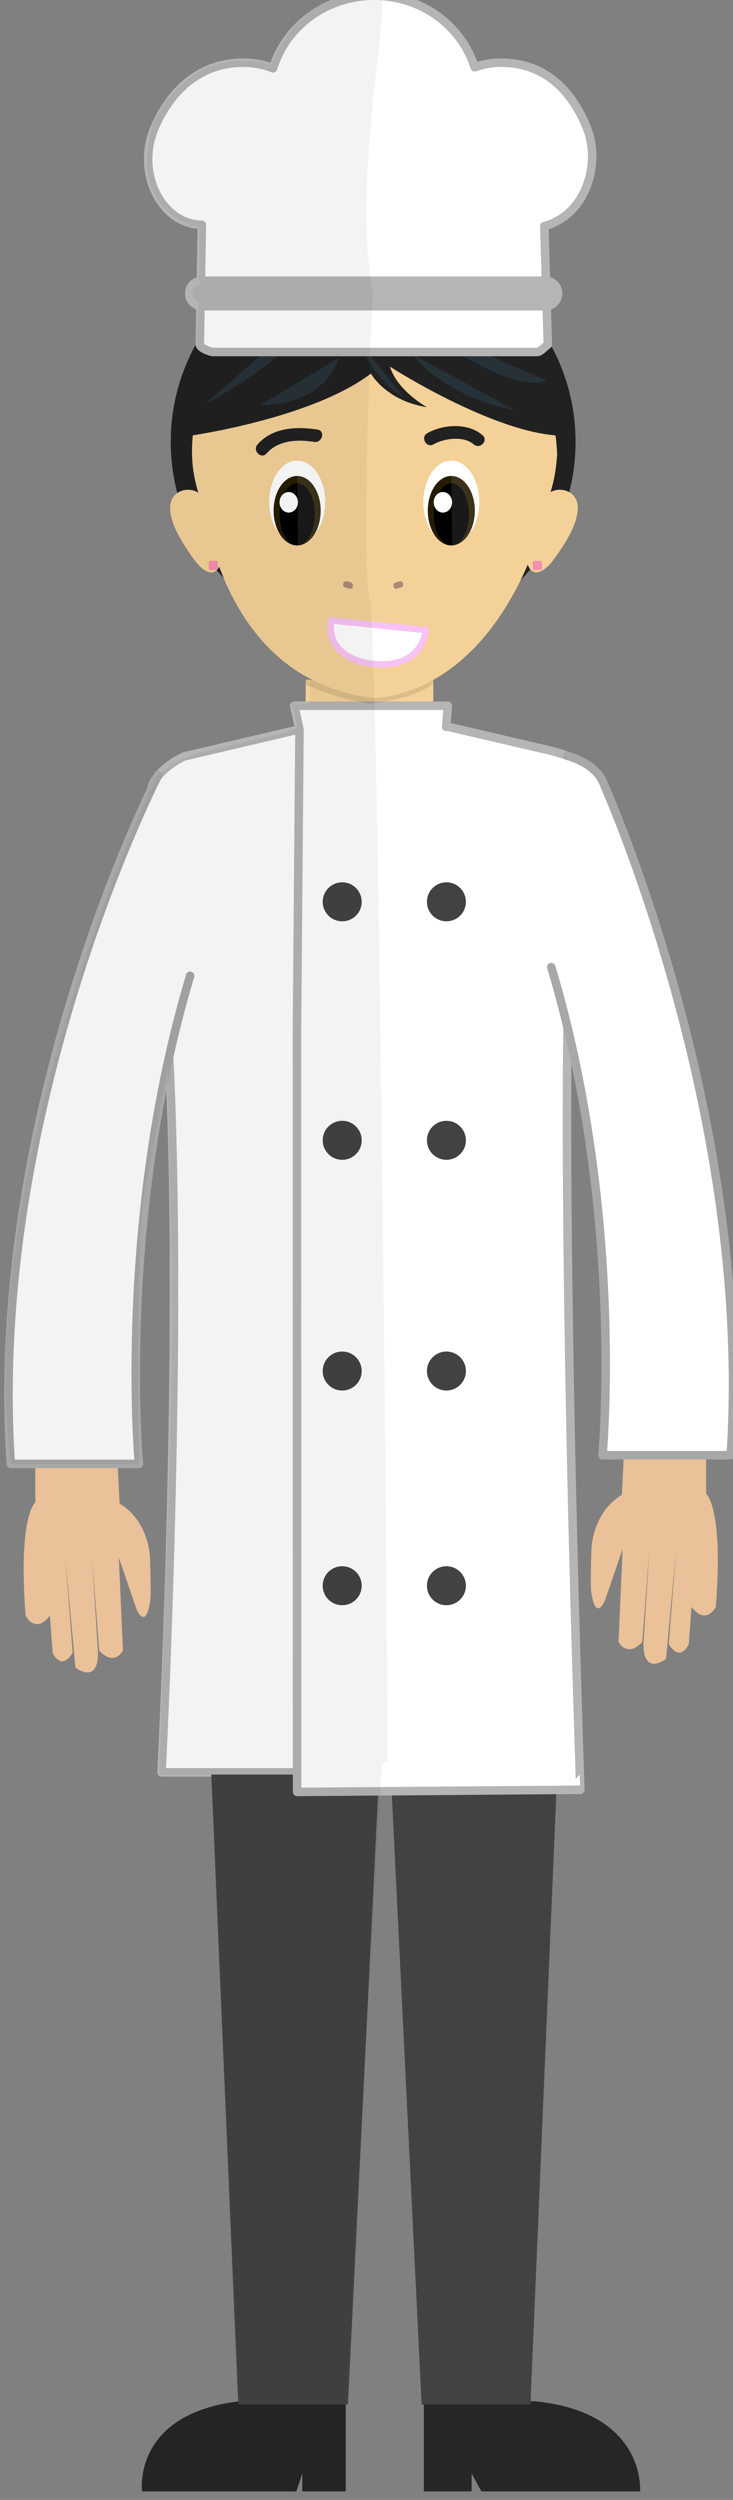 <?xml version="1.0" encoding="utf-8"?>
<!-- Generator: Adobe Illustrator 16.0.0, SVG Export Plug-In . SVG Version: 6.00 Build 0)  -->
<!DOCTYPE svg PUBLIC "-//W3C//DTD SVG 1.1//EN" "http://www.w3.org/Graphics/SVG/1.1/DTD/svg11.dtd">
<svg version="1.1" id="Layer_1" xmlns="http://www.w3.org/2000/svg" xmlns:xlink="http://www.w3.org/1999/xlink" x="0px" y="0px"
	 width="86.152px" height="293.666px" viewBox="0 0 86.152 293.666" enable-background="new 0 0 86.152 293.666"
	 xml:space="preserve">
<rect x="0" y="0" width="86.152" height="293.666" fill="#808080" stroke="none"/>
<polyline id="Neck_3_" fill="#F4D198" points="50.927,82.849 50.927,79.849 44.138,79.849 35.927,79.849 35.927,82.849 "/>
<path id="Neck_4_" fill="#F4D198" d="M52.763,85.491c-1.942-1.03-1.836-2.058-1.836-2.058v-3.584h-6.409h-7.591v3.584
	c0,0,0.684,1.028-1.266,2.058c-1.944,1.028-3.79,1.378-3.79,1.378l0.052,8.979h12.413h12.378l0.124-8.979
	C56.84,86.87,54.709,86.519,52.763,85.491z"/>
<path fill="#FFFFFF" stroke="#B5B5B5" stroke-linecap="round" stroke-linejoin="round" stroke-miterlimit="10" d="M42.706,282.158"
	/>
<path fill="#FFFFFF" stroke="#B5B5B5" stroke-linecap="round" stroke-linejoin="round" stroke-miterlimit="10" d="M44.791,188.105"
	/>
<path fill="#FFFFFF" stroke="#B5B5B5" stroke-linecap="round" stroke-linejoin="round" stroke-miterlimit="10" d="M17.74,92.792
	c0.541-2.44,3.888-3.933,3.888-3.933l13.922-3.267c0.038,0.572,5.369,7.267,5.369,7.267v6.054v2.679c0,0,2.961,17.445,3.947,18.831
	l0.203,87.776H18.986c0,0,4.034-77.711-1.274-105.843C16.87,97.899,17.636,93.254,17.74,92.792z"/>
<path fill="#262626" d="M40.634,282.457v10.207h-5.103v-2.103l-0.706,2.103H16.697c0,0-1.223-9.326,11.914-10.641l12.099,0.231"/>
<path fill="#262626" d="M49.975,282.257l12.883-0.183c13.135,1.312,12.373,10.59,12.373,10.59H56.578l-1.146-2.103v2.103h-5.614
	v-10.207"/>
<polygon fill="#414241" points="45.939,208.455 49.556,282.457 62.344,282.457 65.481,208.455 "/>
<polygon fill="#414241" points="44.548,208.455 40.898,282.457 28,282.457 24.836,208.455 "/>
<path fill="#EAC198" d="M82.994,171.201v4.271c0,0,2.049,1.539,1.14,13.29c0,0-1.119,2.271-2.864,0c0,0,0.278-3.648,0.511-6.812
	l-0.822,11.174c0,0-0.959,2.271-2.356,0l0.869-11.174l-1.189,12.922c0,0-2.654,2.095-2.654-1.748l0.695-11.174l-0.834,10.932
	c0,0-1.574,1.918-2.795,0l0.485-10.932l-2.096,6.113c0,0-1.047,2.442-1.569-0.876c0,0-0.176-0.356,0-5.237
	c0,0,0.085-4.257,3.574-6.351l0.224-4.504"/>
<path fill="#FFFFFF" stroke="#B5B5B5" stroke-linecap="round" stroke-linejoin="round" stroke-miterlimit="10" d="M69.096,91.384
	c1.881-1.646-4.302-3.183-4.302-3.183l-12.35-2.877c-0.037,0.57,0.189-2.418,0.189-2.418H34.582l0.617,2.769L34.9,121.065
	l0.019,89.433l33.292-0.254C68.212,210.244,64.142,95.722,69.096,91.384z"/>
<circle fill="#424242" cx="40.22" cy="105.936" r="2.291"/>
<circle fill="#424242" cx="52.469" cy="105.936" r="2.29"/>
<circle fill="#424242" cx="40.22" cy="133.953" r="2.291"/>
<circle fill="#424242" cx="52.469" cy="133.953" r="2.29"/>
<circle fill="#424242" cx="40.22" cy="161.055" r="2.291"/>
<circle fill="#424242" cx="52.469" cy="161.055" r="2.29"/>
<circle fill="#424242" cx="40.22" cy="186.276" r="2.291"/>
<circle fill="#424242" cx="52.469" cy="186.276" r="2.29"/>
<path fill="#FFFFFF" stroke="#A8A8A8" stroke-linecap="round" stroke-linejoin="round" stroke-miterlimit="10" d="M66.701,88.792
	c0,0,3.17,0.765,4.182,3.103c4.589,10.596,17.29,44.762,14.995,79.049H70.815c0,0,2.627-28.48-6.021-57.337"/>
<path fill="#EAC198" d="M4.151,172.22v4.272c0,0-2.05,1.537-1.14,13.289c0,0,1.119,2.271,2.864,0c0,0-0.278-3.649-0.51-6.812
	l0.823,11.176c0,0,0.959,2.27,2.354,0l-0.867-11.176l1.189,12.922c0,0,2.656,2.095,2.656-1.746l-0.699-11.176l0.838,10.932
	c0,0,1.573,1.918,2.794,0l-0.488-10.932l2.094,6.111c0,0,1.048,2.443,1.571-0.871c0,0,0.175-0.357,0-5.24
	c0,0-0.083-4.256-3.576-6.35l-0.221-4.504"/>
<path fill="#FFFFFF" stroke="#A8A8A8" stroke-linecap="round" stroke-linejoin="round" stroke-miterlimit="10" d="M18.59,91.053
	c0,0-20.124,39.061-17.322,80.912H16.33c0,0-2.627-28.482,6.02-57.336"/>
<line fill="none" stroke="#B5B5B5" stroke-width="4" stroke-linecap="round" stroke-linejoin="round" stroke-miterlimit="10" x1="24.485" y1="45.159" x2="61.875" y2="45.159"/>
<path opacity="0.1" enable-background="new    " d="M43.427,82.657c2.718-0.341,5.5-0.872,7.5-2.336v-0.472h-6.765h-8.235v0.617
	C38.927,81.63,40.739,82.292,43.427,82.657"/>
<path fill="#212121" d="M67.647,51.909c0,13.106-10.646,23.732-23.789,23.732c-13.139,0-23.79-10.625-23.79-23.732
	s10.651-23.731,23.79-23.731C56.998,28.177,67.647,38.802,67.647,51.909z"/>
<path id="Face_1_" fill="#F4D198" d="M44.032,82.022c12.685-1.229,18.845-15.252,20.6-23.966c0.559-1.722,0.858-3.603,0.858-5.486
	c0-0.06-0.004,0.659-0.004,0.599c0.004-0.018,0.004,0.68,0.004,0.68h-0.004c-0.123-12-9.684-19.842-21.458-19.842
	c-11.854,0-21.462,8.305-21.462,18.987c0,1.933,0.315,3.621,0.901,5.382C25.247,67.117,29.366,80.247,44.032,82.022"/>
<path id="Ear_1_4_" fill="#F4D198" d="M21.674,57.572c0,0-4.397,0.549,1.009,7.975c3.006,4.125,3.853-0.592,2.944-0.542
	c-0.906,0.049-0.214-4.044-1.319-6.03C23.29,57.147,21.674,57.572,21.674,57.572z"/>
<path id="Ear_1_1_" fill="#F4D198" d="M66.22,57.572c0,0,4.398,0.549-1.008,7.975c-3.006,4.125-3.854-0.592-2.945-0.542
	c0.908,0.049,0.216-4.044,1.321-6.03C64.606,57.147,66.22,57.572,66.22,57.572z"/>
<ellipse fill="#212121" cx="43.797" cy="24.564" rx="7.873" ry="5.875"/>
<path fill="#880E4F" d="M49.927,29.438c0,0.597-0.553,1.41-1.639,1.41h-9.631c-1.087,0-2.73-0.813-2.73-1.41v-0.02
	c0-0.598,1.644,0.43,2.73,0.43h9.631c1.086,0,1.639-1.028,1.639-0.43V29.438z"/>
<g>
	<path fill="#212121" d="M22.395,51.178c0,0,14.235-2.008,21.197-7.29c0,0,1.784,3.199,6.579,3.943c0,0-3.483-1.935-4.335-4.761
		c0,0,11.991,7.737,19.959,8.108c0,0,2.632-22.021-22.047-21.351C19.07,30.496,22.395,51.178,22.395,51.178z"/>
	<path fill="#263238" d="M60.559,48.216c0,0-7.749-1.184-12.162-6.673"/>
	<path fill="#263238" d="M47.477,46.705c0,0-3.656-2.041-5.11-6.375"/>
	<path fill="#263238" d="M30.629,47.562c0,0,6.982,0.516,9.232-5.539"/>
	<path fill="#263238" d="M49.047,38.057c0,0,10.406,8.403,15.23,6.656"/>
	<path fill="#263238" d="M23.947,47.575c0,0,11.434-5.865,14.666-12.727"/>
</g>
<path fill="#263238" d="M40.969,28.336c0,0-4.275-4.42-2.873-7.822"/>
<path fill="#263238" d="M43.798,28.336c0,0-2.133-6.129,0-9.648"/>
<path fill="#263238" d="M46.705,28.336c0,0,4.063-4.049,2.556-8.001"/>
<path fill="#F48FB1" d="M25.602,66.771c0,0.105-0.086,0.19-0.189,0.19h-0.693c-0.104,0-0.189-0.084-0.189-0.19v-0.693
	c0-0.105,0.085-0.19,0.189-0.19h0.693c0.104,0,0.189,0.085,0.189,0.19V66.771z"/>
<path fill="#F48FB1" d="M63.703,66.771c0,0.105-0.086,0.19-0.191,0.19h-0.69c-0.106,0-0.189-0.084-0.189-0.19v-0.693
	c0-0.105,0.083-0.19,0.189-0.19h0.69c0.105,0,0.191,0.085,0.191,0.19V66.771z"/>
<g>
	<g>
		<path fill="#AA8C75" d="M46.698,69.14c0.144-0.057,0.295-0.085,0.442-0.127c0.466-0.132,0.269-0.856-0.198-0.724
			c-0.148,0.042-0.301,0.07-0.443,0.127C46.052,68.593,46.247,69.317,46.698,69.14L46.698,69.14z"/>
	</g>
</g>
<g>
	<g>
		<path fill="#AA8C75" d="M41.231,68.417c-0.145-0.058-0.295-0.085-0.444-0.128c-0.466-0.131-0.664,0.592-0.199,0.724
			c0.149,0.042,0.3,0.069,0.444,0.128C41.481,69.322,41.674,68.597,41.231,68.417L41.231,68.417z"/>
	</g>
</g>
<path fill="#FFFFFF" stroke="#000000" stroke-linecap="round" stroke-linejoin="round" stroke-miterlimit="10" d="M36.278,85.452"/>
<ellipse fill="#FFFFFF" cx="34.927" cy="58.963" rx="3.289" ry="4.851"/>
<ellipse fill="#261D00" cx="34.926" cy="59.991" rx="2.766" ry="4.081"/>
<ellipse cx="34.926" cy="60.422" rx="2.069" ry="3.65"/>
<ellipse fill="#FFFFFF" cx="33.935" cy="59.005" rx="1.079" ry="1.209"/>
<path opacity="0.1" fill="#FFFFFF" enable-background="new    " d="M34.945,54.114l0.056,9.952c0.753-0.03,1.432-0.503,1.918-1.25
	c0.785-0.887,1.296-2.281,1.296-3.853C38.216,56.292,36.752,54.127,34.945,54.114z"/>
<ellipse fill="#FFFFFF" cx="53.046" cy="58.963" rx="3.288" ry="4.851"/>
<ellipse fill="#261D00" cx="53.045" cy="59.991" rx="2.766" ry="4.081"/>
<ellipse cx="53.045" cy="60.422" rx="2.068" ry="3.65"/>
<ellipse fill="#FFFFFF" cx="52.055" cy="59.005" rx="1.079" ry="1.209"/>
<path opacity="0.1" fill="#FFFFFF" enable-background="new    " d="M53.062,54.114l0.058,9.952c0.754-0.03,1.434-0.503,1.918-1.25
	c0.787-0.887,1.298-2.281,1.298-3.853C56.334,56.292,54.871,54.127,53.062,54.114z"/>
<path fill="#FFFFFF" stroke="#F9C2F5" stroke-width="0.75" stroke-linecap="round" stroke-linejoin="round" stroke-miterlimit="10" d="
	M38.928,72.883l11.115,1.136c0,0-0.286,4.046-5.146,4.024C41.007,78.024,38.377,75.979,38.928,72.883z"/>
<g>
	<g>
		<path fill="#212121" d="M31.333,53.267c1.376-1.572,3.655-1.669,5.589-1.356c0.946,0.153,1.353-1.292,0.398-1.446
			c-2.447-0.396-5.303-0.252-7.048,1.742C29.637,52.931,30.695,53.996,31.333,53.267L31.333,53.267z"/>
	</g>
</g>
<g>
	<g>
		<path fill="#212121" d="M50.969,52.191c1.223-0.711,3.551-1.012,4.694,0.002c0.721,0.639,1.785-0.417,1.061-1.061
			c-1.673-1.484-4.665-1.312-6.513-0.236C49.377,51.383,50.132,52.68,50.969,52.191L50.969,52.191z"/>
	</g>
</g>
<path fill="#FFFFFF" stroke="#B5B5B5" stroke-linecap="round" stroke-linejoin="round" stroke-miterlimit="10" d="M68.974,15.01
	c-1.792-4.46-5.032-7.647-10.082-7.647c-1.112,0-2.114,0.191-3.104,0.54C54.256,3.042,49.564-0.5,43.969-0.5
	c-5.644,0-10.385,3.604-11.875,8.53c-1.08-0.43-2.256-0.667-3.5-0.667c-5.048,0-8.524,3.222-10.424,7.647
	c-2.228,5.192,0.723,11.313,5.554,11.399l-0.238,14.069c0,0.377,1.182,0.871,1.608,0.871H63.08c0.429,0,0.771-0.462,1.305-0.871
	l-0.413-13.915C68.8,25.29,70.701,19.316,68.974,15.01z"/>
<line fill="none" stroke="#B5B5B5" stroke-width="4" stroke-linecap="round" stroke-linejoin="round" stroke-miterlimit="10" x1="23.751" y1="34.475" x2="64.094" y2="34.475"/>
<path opacity="0.05" enable-background="new    " d="M45.53,206.937c0.071-8.334-1.021-131.166-2.032-136.127
	c-1.226-5.999,0.334-36.457,0.334-36.457c-2.601-13.005,2.33-34.925,0.82-35.051C34.725-1.521,31.953,7.62,31.953,7.62
	c-10.375-2.772-14.086,7.29-14.086,7.29c-2.862,10.419,5.589,11.85,5.589,11.85l-0.045,6.753c0,0-0.772-0.015-0.845,0.963
	c-0.044,0.602,0.755,1.005,0.755,1.005L23.1,40.308c-1.657,2.507-2.695,7.603-2.695,7.603c-0.931,3.58,0.412,10.063,0.412,10.063
	c-2.459,1.341,1.068,6.423,1.068,6.423c2.644,3.951,3.526,2.564,3.526,2.564s0.785,0.842,0.986,1.066
	c2.69,5.999,4.797,7.613,4.797,7.613c1.496,2.012,5.273,4.065,5.273,4.065c-0.001,0-0.134,2.952-0.134,2.952l-2.012-0.045
	c0,0.682,0.872,2.806,0.491,2.979c-1.235,0.565-5.772,1.488-10.712,2.674c-2.476,0.593-3.533,1.176-5.514,2.787
	c-0.693,0.565-21.697,46.475-17.322,80.912h15.062c0,0-0.655-29.34,1.181-34.397l2.189-12.114l0.492,23.568v11.224l-0.136,7.828
	l-1.342,40.385h6.121l3.3,73.642c0,0-5.721,0.747-8.484,3.294c-1.434,1.319-3.446,4.419-2.955,7.273h18.128l0.706-2.103v2.103h5.103
	v-10.207l4.25-75.252L45.53,206.937"/>
</svg>
